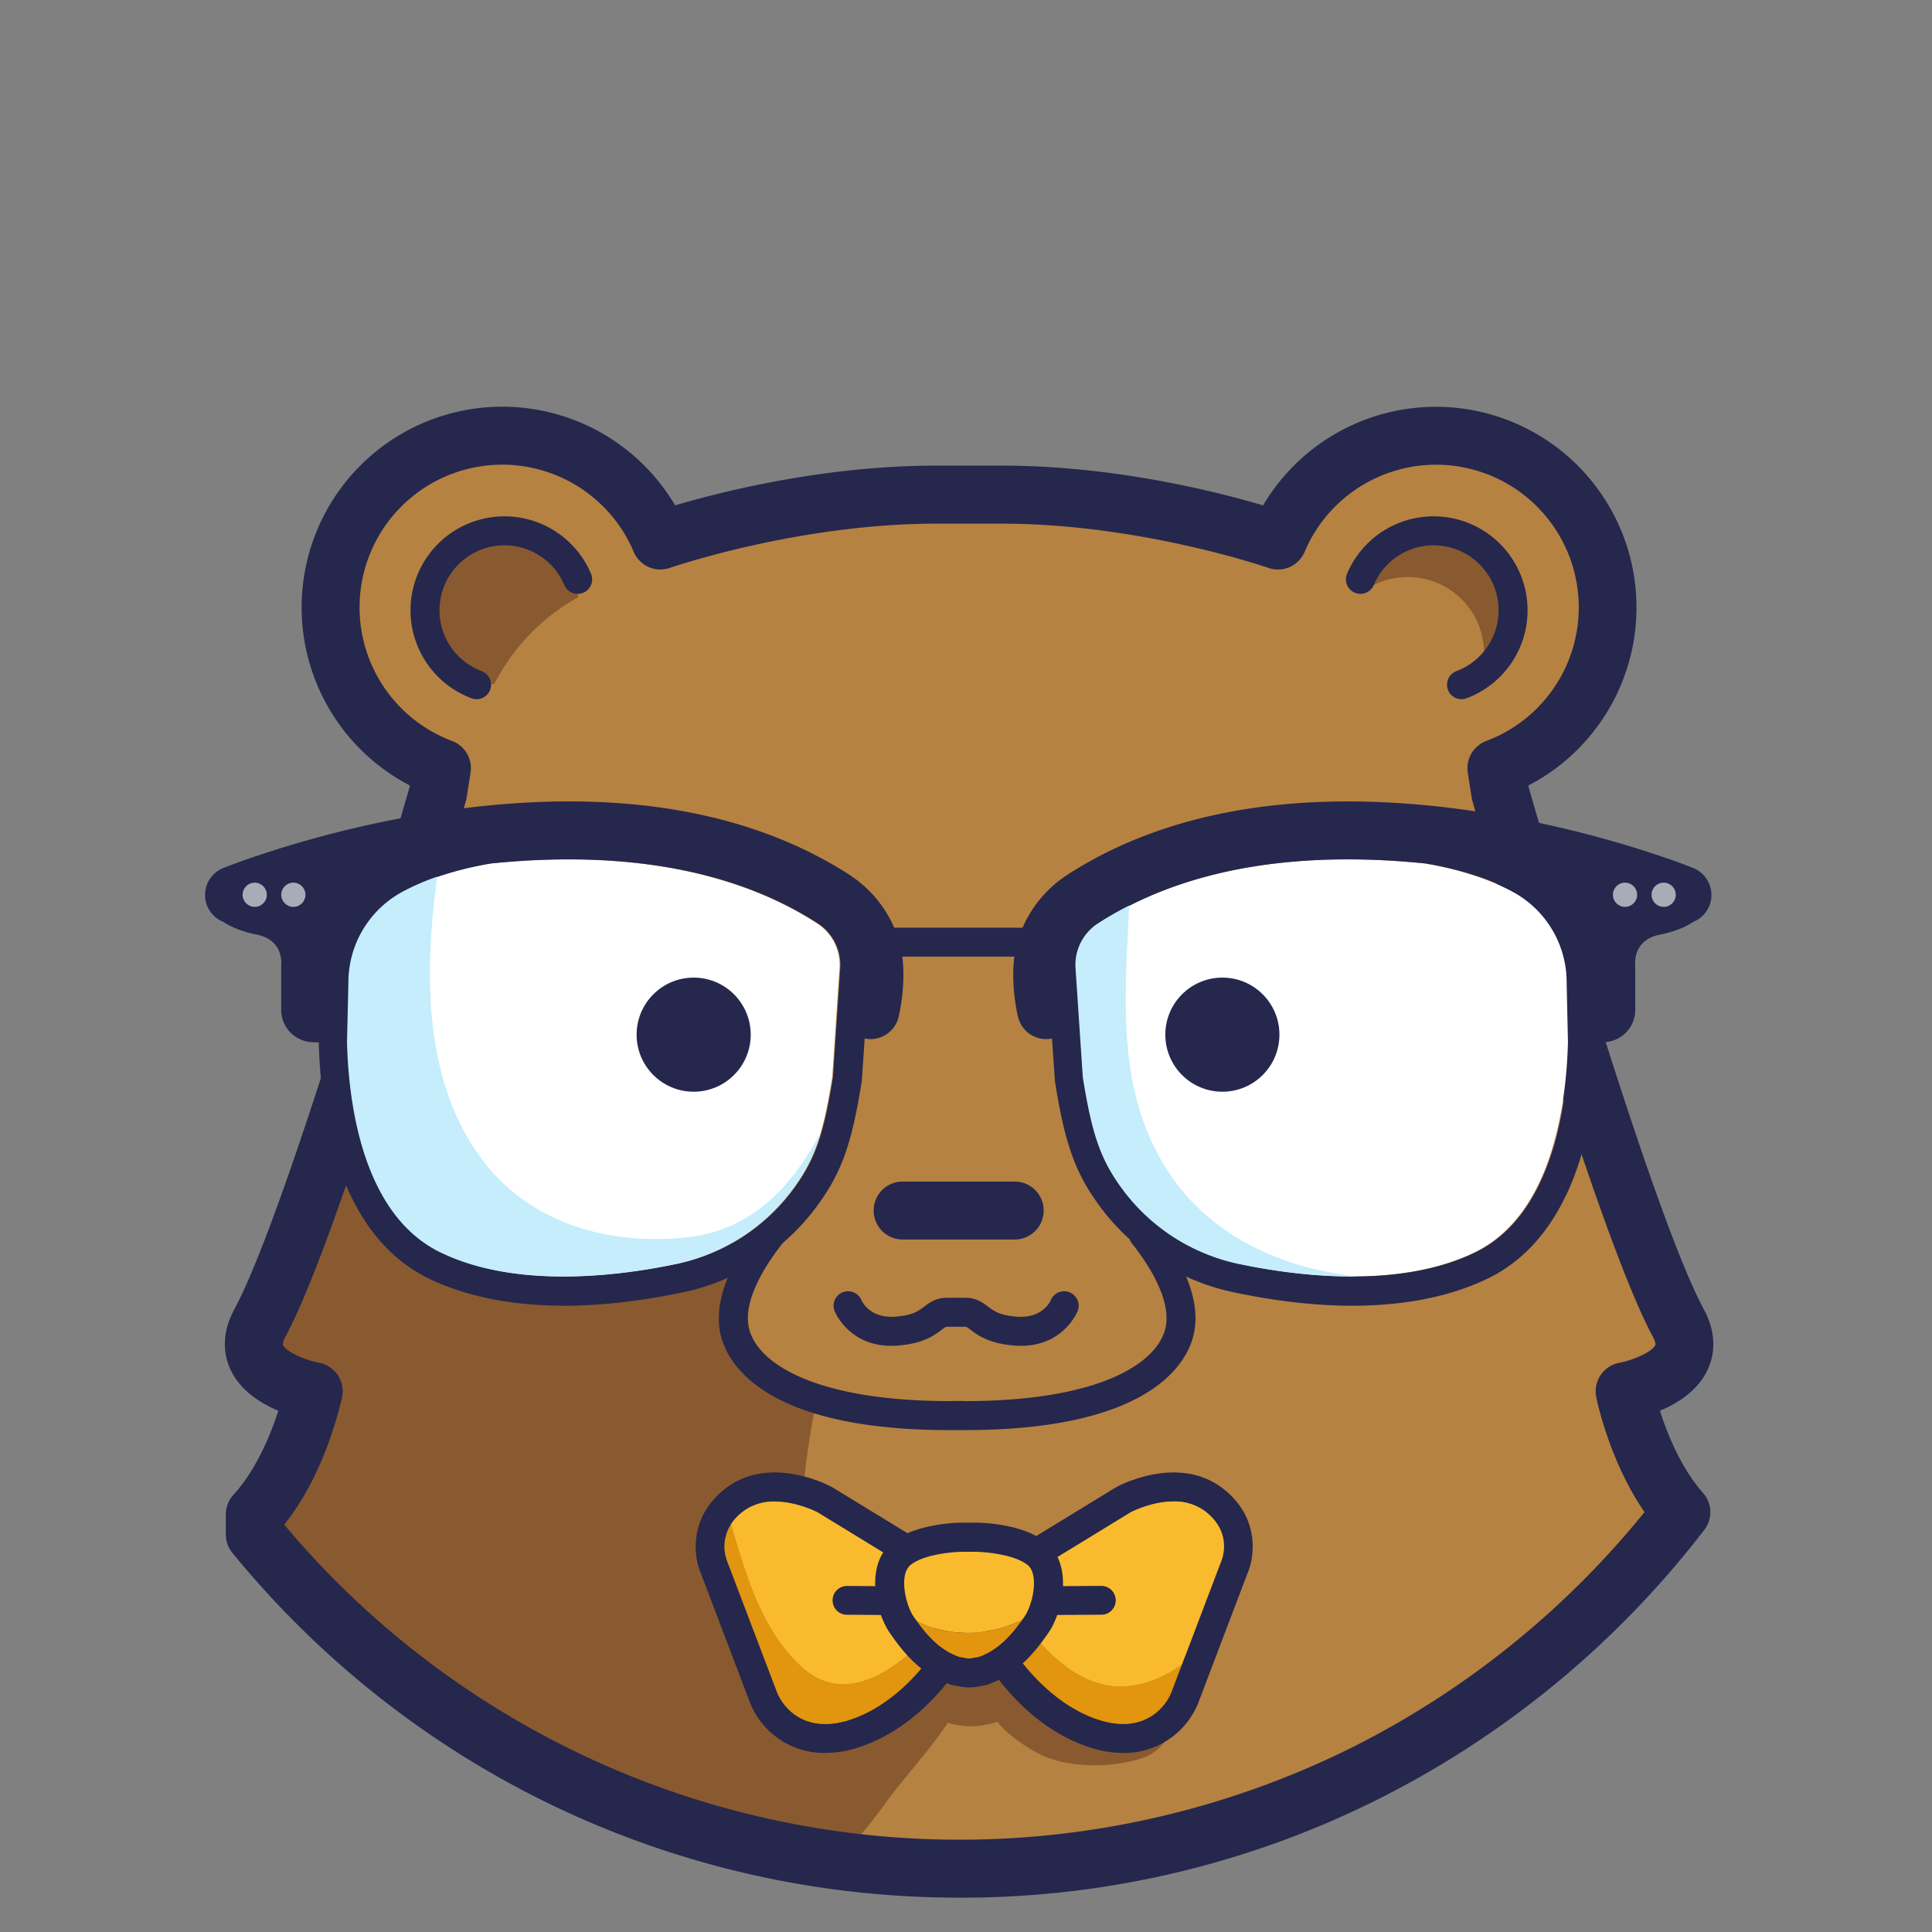 <svg xmlns="http://www.w3.org/2000/svg" viewBox="0 0 1000 1000"><rect x="0" y="0" width="1000" height="1000" fill="#808080" stroke="none"/><title>ClarenceVector</title><g id="Layer_8" data-name="Layer 8"><path d="M840.89,720.1s42.67-7.73,27.74-35.44c-29.5-54.73-92.15-274.21-92.15-274.21l-2-12.89a88.86,88.86,0,1,0-113.06-117.8S593.71,256,518.46,256H484.73c-75.26,0-142.94,23.74-142.94,23.74a88.86,88.86,0,1,0-113,117.8l-2,12.89s-62.64,219.48-92.14,274.21c-14.93,27.71,27.74,35.44,27.74,35.44s-7.92,39.27-30.4,63.71l0,10.45c86.32,105.57,217.59,173,364.6,173,152.32,0,287.75-72.35,373.79-184.55C848.57,758.18,840.89,720.1,840.89,720.1Z" style="fill:#b68241"/><path d="M431,961.59c-.17.35-.36.69-.53,1A470.13,470.13,0,0,1,131.88,794.26l0-10.45c22.48-24.44,30.4-63.71,30.4-63.71s-42.67-7.73-27.74-35.44c12.12-22.48,29.83-72.78,46.5-124.24,25.9.46,51.75,2,77.16,6.79,36.63,7,72.7,21.44,99.89,47,11.88,11.15,22.27,25.16,24.07,41.35,1.66,14.85-4,30.73,2.08,44.4,6.38,14.45,23.1,20.69,38.15,25.49-5.36,28.47-9.14,56.46-7.41,85.38.68,11.37,2.35,23.69,10.42,31.73,9.52,9.49,24.55,9.87,38,9.64l127-2.19c8.22-.15,17.71.28,22.76,6.78,4.39,5.64,3.55,13.8.89,20.43-5.78,14.38-9.08,28.69-23.91,33.14s-32.86,4.66-47.49-.43c-7.4-2.58-21.89-12.14-26.19-18.69-9.94,2.76-15.92,3.07-25.93.52-9.56,14.55-22.11,27.66-32.37,41.73C450.29,944.27,442.56,954.84,431,961.59Z" style="fill:#895a2f"/><path d="M496.48,982.23c-146.35,0-283.47-65.05-376.21-178.48a14.94,14.94,0,0,1-3.39-9.52l0-10.45a15,15,0,0,1,4-10.13c11.32-12.31,19-30.4,23.18-43.46-9-3.77-19.42-10.22-24.57-20.91-3.27-6.81-5.61-17.84,1.88-31.74,27.49-51,86.34-255.2,90.68-270.34l.1-.63a103.87,103.87,0,1,1,137.29-145C373,254.63,426.3,241,484.73,241h33.73c58.43,0,111.78,13.61,135.31,20.59a103.86,103.86,0,1,1,137.29,145l.1.63c4.34,15.14,63.19,219.37,90.67,270.34,7.49,13.9,5.16,24.93,1.88,31.74-5.14,10.68-15.51,17.13-24.54,20.9,3.83,12,10.94,29.7,22.33,42.55a15,15,0,0,1,.67,19.07A490.21,490.21,0,0,1,715,930.42,480.68,480.68,0,0,1,496.48,982.23ZM147.1,789.13A456.07,456.07,0,0,0,701.47,903.64a460.33,460.33,0,0,0,149.75-121c-18.14-26.17-24.73-58-25-59.56a15,15,0,0,1,12-17.71c7.22-1.37,16.88-5.63,18.53-9.09.39-.84-.43-2.94-1.27-4.48-29.93-55.53-90.78-268.19-93.36-277.21a13.8,13.8,0,0,1-.39-1.78l-2-12.89a15,15,0,0,1,9.55-16.38,73.86,73.86,0,1,0-94-97.91,15,15,0,0,1-18.78,8.31c-.65-.23-66.32-22.9-138-22.9H484.73c-71.65,0-137.33,22.67-138,22.9A15,15,0,0,1,328,285.61a73.86,73.86,0,1,0-94,97.91,15,15,0,0,1,9.55,16.38l-2,12.89a15.71,15.71,0,0,1-.39,1.78c-2.58,9-63.44,221.68-93.37,277.21-.83,1.54-1.66,3.64-1.26,4.48,1.65,3.46,11.31,7.72,18.53,9.09a14.94,14.94,0,0,1,12,17.71C176.67,724.73,168.94,762.06,147.1,789.13Zm693.79-69h0Z" style="fill:#25274d"/></g><g id="Layer_11" data-name="Layer 11"><path d="M299.29,309.15a39.82,39.82,0,1,0-43.48,45A106.39,106.39,0,0,1,299.29,309.15Z" style="fill:#895a2f"/><path d="M746.52,274.88a39.81,39.81,0,0,0-42.33,30.75c.35.24.67.49,1,.73A39.52,39.52,0,0,1,768,341.66a41,41,0,0,1-.63,4.33,39.82,39.82,0,0,0-20.89-71.11Z" style="fill:#895a2f"/></g><g id="Layer_4" data-name="Layer 4"><path d="M597.63,634.25a7.5,7.5,0,0,0-11.76,9.32c8.3,10.47,21.56,30.28,17,45.22-5.38,17.82-35.47,36.42-103.63,36.42H499a7,7,0,0,0-1-.05l-2.55,0-2.47,0h-.13a7.89,7.89,0,0,0-.84.05c-68.37,0-98.6-18.57-104-36.42-4.5-14.94,8.75-34.75,17-45.22a7.5,7.5,0,1,0-11.76-9.32c-17.72,22.37-24.52,42.73-19.65,58.87,4.33,14.34,24.46,47.1,117.8,47.09l4,0,4,0c93.32,0,113.47-32.75,117.8-47.09C622.15,677,615.35,656.62,597.63,634.25Z" style="fill:#25274d"/><path d="M525.21,641.57h-58a15,15,0,1,1,0-30h58a15,15,0,0,1,0,30Z" style="fill:#25274d"/><path d="M299,299.88a41.13,41.13,0,1,0-52.33,54.52" style="fill:none;stroke:#25274d;stroke-linecap:round;stroke-linejoin:round;stroke-width:15px"/><path d="M704.15,299.88a41.13,41.13,0,1,1,52.32,54.52" style="fill:none;stroke:#25274d;stroke-linecap:round;stroke-linejoin:round;stroke-width:15px"/><path d="M499.66,686.73c.5,0,.64,0,2.76,1.59,3.82,2.88,9.59,7.23,23.09,8.16,1,.07,2,.11,3,.11,21.72,0,28.94-17.16,29.25-17.92a7.5,7.5,0,0,0-13.9-5.64c0,.09-4,9.41-17.29,8.49-9.06-.63-12.13-2.94-15.1-5.18-2.73-2.05-6.12-4.61-11.79-4.61h-9.58c-5.66,0-9.06,2.56-11.78,4.61-3,2.24-6,4.55-15.1,5.18-13.33.92-17.26-8.4-17.3-8.49a7.5,7.5,0,0,0-13.9,5.64c.31.76,7.53,17.91,29.25,17.92,1,0,1.95,0,3-.11,13.5-.93,19.27-5.28,23.09-8.16,2.12-1.59,2.26-1.59,2.76-1.59Z" style="fill:#25274d"/></g><g id="glasses"><path d="M180.33,508.45A53.24,53.24,0,0,1,208,461.77a116.58,116.58,0,0,1,19.3-8.32,177.09,177.09,0,0,1,26.58-6.52c27.13-2.76,52.7-2.82,76.23-.14,36,4.09,67.31,14.61,93,31.28l.16.1a25.56,25.56,0,0,1,11.25,23.1l-3.74,56.15c-4.9,30.77-9.51,43.54-21.37,59.27a100.78,100.78,0,0,1-59.93,37.64c-28.56,6-82.37,13.14-121.81-6.27-40-19.66-47.21-76.82-48-108.6Zm631.24,31c-.82,31.78-8.06,88.94-48,108.6-39.44,19.41-93.25,12.26-121.82,6.27a100.78,100.78,0,0,1-59.93-37.64C570,601,565.33,588.19,560.44,557.42l-3.74-56.15A25.56,25.56,0,0,1,568,478.17l.16-.1c25.7-16.67,57-27.19,93-31.28,23.54-2.68,49.11-2.62,76.24.14a177.09,177.09,0,0,1,26.58,6.52,117.32,117.32,0,0,1,19.3,8.32,53.23,53.23,0,0,1,27.61,46.68Z" style="fill:#fff"/><path d="M876.54,449.33c-.54-.22-4.39-1.77-11-4.1-1-.37-1.52-.57-1.52-.57H864a564.56,564.56,0,0,0-100.47-24.73c-37.53-5.59-72.83-6.6-104.92-3-40.84,4.59-76.62,16.69-106.34,36a62,62,0,0,0-23,27.26H462.86a62.11,62.11,0,0,0-23-27.26c-29.73-19.28-65.51-31.38-106.34-36-32.1-3.6-67.4-2.59-104.93,3A564.16,564.16,0,0,0,128.1,444.66H128s-.58.2-1.53.57c-6.57,2.33-10.42,3.88-11,4.1a15,15,0,0,0,.07,27.81c4.53,3,10.5,5.25,17.31,6.61,14.66,2.93,12.7,16.23,12.7,16.23V522.7a16.76,16.76,0,0,0,16.76,16.76H165a252.33,252.33,0,0,0,3.41,36.26c7.28,42.64,25.62,72.31,53.05,85.8,14.91,7.34,37.75,14.33,70.64,14.33,17.38,0,37.57-2,60.88-6.84a115.72,115.72,0,0,0,68.82-43.29c13.51-17.91,19-32.78,24.26-66.29l.06-.33,1.43-21.58a14.74,14.74,0,0,0,3,.33,15,15,0,0,0,14.58-11.5c.47-2,3.78-16.53,1.9-31.19h58c-1.89,14.66,1.43,29.24,1.9,31.19a15,15,0,0,0,14.57,11.5,14.66,14.66,0,0,0,3-.33L546,559.1l0,.33c5.31,33.51,10.76,48.38,24.26,66.29A115.74,115.74,0,0,0,639.09,669c23.3,4.89,43.5,6.84,60.88,6.84,32.89,0,55.72-7,70.64-14.33,27.42-13.49,45.77-43.16,53-85.8a253.63,253.63,0,0,0,3.4-36.26h2.64a16.76,16.76,0,0,0,16.76-16.76V500s-2-13.3,12.71-16.23c6.81-1.36,12.77-3.57,17.31-6.61a15,15,0,0,0,.06-27.81ZM180.77,508.45a53.23,53.23,0,0,1,27.61-46.68,117.32,117.32,0,0,1,19.3-8.32,177.09,177.09,0,0,1,26.58-6.52c27.13-2.76,52.7-2.82,76.24-.14,36,4.09,67.3,14.61,93,31.28l.16.1a25.56,25.56,0,0,1,11.25,23.1l-3.74,56.15c-4.89,30.77-9.51,43.54-21.36,59.27a100.78,100.78,0,0,1-59.93,37.64c-28.57,6-82.38,13.14-121.82-6.27-40-19.66-47.2-76.82-48-108.6Zm631.23,31c-.81,31.78-8.06,88.94-48,108.6-39.44,19.41-93.25,12.26-121.81,6.27a100.78,100.78,0,0,1-59.93-37.64c-11.86-15.73-16.47-28.5-21.37-59.27l-3.74-56.15a25.56,25.56,0,0,1,11.25-23.1l.16-.1c25.7-16.67,57-27.19,93-31.28,23.53-2.68,49.1-2.62,76.23.14a177.09,177.09,0,0,1,26.58,6.52,116.58,116.58,0,0,1,19.3,8.32,53.24,53.24,0,0,1,27.62,46.68Z" style="fill:#25274d"/><path d="M359,640c-38,5-77-4-103-32-36.89-40.77-37-101.32-29.68-154.22a116.65,116.65,0,0,0-18.37,8,53.24,53.24,0,0,0-27.62,46.68l-.72,31c.81,31.78,8.06,88.94,48,108.6,39.44,19.41,93.25,12.26,121.81,6.27a100.78,100.78,0,0,0,59.93-37.64,87.16,87.16,0,0,0,15.38-30.43C410.8,612.34,391.37,635,359,640Z" style="fill:#c5edfc"/><path d="M605,607c-27.85-42.22-22.61-91.71-20.53-138.31a174.47,174.47,0,0,0-16.36,9.38l-.16.1a25.56,25.56,0,0,0-11.25,23.1l3.74,56.15c4.89,30.77,9.51,43.54,21.36,59.27a100.78,100.78,0,0,0,59.93,37.64c15.13,3.17,37.34,6.67,60.74,6.37C664.41,656.41,628.06,641.2,605,607Z" style="fill:#c5edfc"/><circle cx="131.84" cy="463.13" r="6.27" style="fill:#a9abb7"/><circle cx="151.84" cy="463.13" r="6.27" style="fill:#a9abb7"/><circle cx="841.11" cy="463.13" r="6.27" style="fill:#a9abb7"/><circle cx="861.11" cy="463.13" r="6.27" style="fill:#a9abb7"/></g><g id="eyes"><circle cx="359.04" cy="535.54" r="29.53" style="fill:#25274d"/><circle cx="632.7" cy="535.54" r="29.53" style="fill:#25274d"/></g><g id="Bowtie"><path d="M496.86,836.52l-17.19-32.6A25.59,25.59,0,0,0,470.4,794L431,769.92a2.48,2.48,0,0,0-.31-.18c-1.29-.71-31.92-17.13-55.08.62-19,14.59-16.76,35-12.84,44l25,65.8a41.33,41.33,0,0,0,39.37,27.17,57,57,0,0,0,18.74-3.39c23.23-8.06,39.54-25.8,49.13-39.27A26.79,26.79,0,0,0,496.86,836.52ZM482.79,856c-6.82,9.57-21.31,26.68-41.83,33.8-11.63,4-21.54,3.3-29.44-2.17a27.05,27.05,0,0,1-9.73-12.77l-25.09-66c-.05-.14-.11-.28-.17-.42-.27-.6-6.48-14.92,8.18-26.16A26.29,26.29,0,0,1,401,777.16c11,0,21.13,5.05,22.32,5.67l39.22,24a10.6,10.6,0,0,1,3.83,4.09L471.7,821l-33.25-.16h0a7.5,7.5,0,0,0,0,15l41.26.2,4,7.51A11.85,11.85,0,0,1,482.79,856Z" style="fill:#25274d"/><path d="M483.35,843.06c-19.62,22.8-47.07,40.5-69.35,18.94-20-19.13-27.9-46.58-35.54-73.14a21.36,21.36,0,0,0-1.93,19.57c.06.14.12.28.17.42l25.09,66a27.05,27.05,0,0,0,9.73,12.77c7.9,5.47,17.81,6.2,29.44,2.17,20.52-7.12,35-24.23,41.83-33.8a11.85,11.85,0,0,0,.8-12.45Z" style="fill:#e2950f"/><path d="M414,862c22.28,21.56,49.73,3.86,69.35-18.94l-3.72-7-41.26-.2a7.5,7.5,0,0,1,0-15h0l33.25.16-5.3-10.05a10.6,10.6,0,0,0-3.83-4.09l-39.22-24c-1.19-.62-11.32-5.67-22.32-5.67a26.29,26.29,0,0,0-16.32,5.11,26.69,26.69,0,0,0-6.25,6.59C386.1,815.42,394,842.87,414,862Z" style="fill:#f9bb2d"/><path d="M513.46,864.67c9.59,13.47,25.89,31.21,49.12,39.27a57.09,57.09,0,0,0,18.75,3.39,41.33,41.33,0,0,0,39.37-27.17l25-65.8c3.93-9,6.2-29.41-12.83-44-23.16-17.75-53.79-1.33-55.08-.62a2.58,2.58,0,0,0-.32.18L538.06,794a25.67,25.67,0,0,0-9.27,9.88l-17.18,32.6A26.76,26.76,0,0,0,513.46,864.67Zm11.42-21.15,4-7.51,41.26-.2a7.5,7.5,0,0,0,0-15h0l-33.26.16,5.3-10.05a10.68,10.68,0,0,1,3.83-4.09l39.23-24c1.19-.62,11.31-5.67,22.31-5.67a26.27,26.27,0,0,1,16.32,5.11c14.67,11.24,8.45,25.56,8.18,26.16-.06.14-.12.28-.17.42l-25.09,66a27,27,0,0,1-9.73,12.77c-7.9,5.47-17.8,6.2-29.44,2.17-20.52-7.12-35-24.23-41.82-33.8A11.83,11.83,0,0,1,524.88,843.52Z" style="fill:#25274d"/><path d="M528.2,837.22l-3.32,6.3a11.83,11.83,0,0,0,.8,12.45c6.81,9.57,21.3,26.68,41.82,33.8,11.64,4,21.54,3.3,29.44-2.17a27,27,0,0,0,9.73-12.77l5-13.25c-9.52,7-20.87,11.42-32.71,11.42C557.48,872.1,540.79,855.13,528.2,837.22Z" style="fill:#e2950f"/><path d="M623.75,782.27a26.27,26.27,0,0,0-16.32-5.11c-11,0-21.12,5.05-22.31,5.67l-39.23,24a10.68,10.68,0,0,0-3.83,4.09L536.76,821l33.26-.16h0a7.5,7.5,0,0,1,0,15l-41.26.2-.63,1.21C540.79,855.13,557.48,872.1,579,873c11.84,0,23.19-4.38,32.71-11.42l20-52.73c0-.14.11-.28.17-.42C632.2,807.83,638.42,793.51,623.75,782.27Z" style="fill:#f9bb2d"/><path d="M528,839a51.28,51.28,0,0,0,13.71-11c1.91-8.65,1.44-18.6-5.17-23.87-10.57-8.44-31.82-8.44-31.82-8.44h-6.26s-21.24,0-31.81,8.44c-6.43,5.12-7,14.67-5.32,23.14C476,846.85,505,849.67,528,839Z" style="fill:#f9bb2d"/><path d="M528,839c-23,10.67-52,7.85-66.67-11.76a39.2,39.2,0,0,0,5.32,13.6c5.81,8.45,14.28,19.53,28.08,24.09l3.32.57a13.44,13.44,0,0,0,3,.4h1.17a13.52,13.52,0,0,0,3-.4l3.32-.57c13.8-4.56,22.27-15.64,28.08-24.09A38.46,38.46,0,0,0,541.71,828,51.28,51.28,0,0,1,528,839Z" style="fill:#e2950f"/><path d="M502.28,873.4H500.8a21.06,21.06,0,0,1-4.26-.55l-3.64-.63-.53-.17c-15.24-5-24.68-16.46-31.9-27s-13-35.29,1.5-46.86c12.27-9.78,34-10.07,36.49-10.07h6.26c2.45,0,24.23.29,36.5,10.07,14.49,11.57,8.78,36.27,1.5,46.86s-16.66,21.92-31.91,27l-.53.17-3.63.63a21.16,21.16,0,0,1-4.27.55Zm6.18-8.47h0Zm-7.33-6.53h.92a6.17,6.17,0,0,0,1.29-.18l.52-.11,2.75-.47c10.7-3.73,17.74-12.31,23.75-21,4.12-6,7.66-21.72,1.5-26.63-7-5.55-22.31-6.8-27.14-6.8h-6.26c-5.18,0-20.19,1.26-27.14,6.8-6.16,4.91-2.61,20.63,1.51,26.63,6,8.74,13,17.32,23.75,21l3.26.58A6.26,6.26,0,0,0,501.13,858.4Z" style="fill:#25274d"/></g></svg>